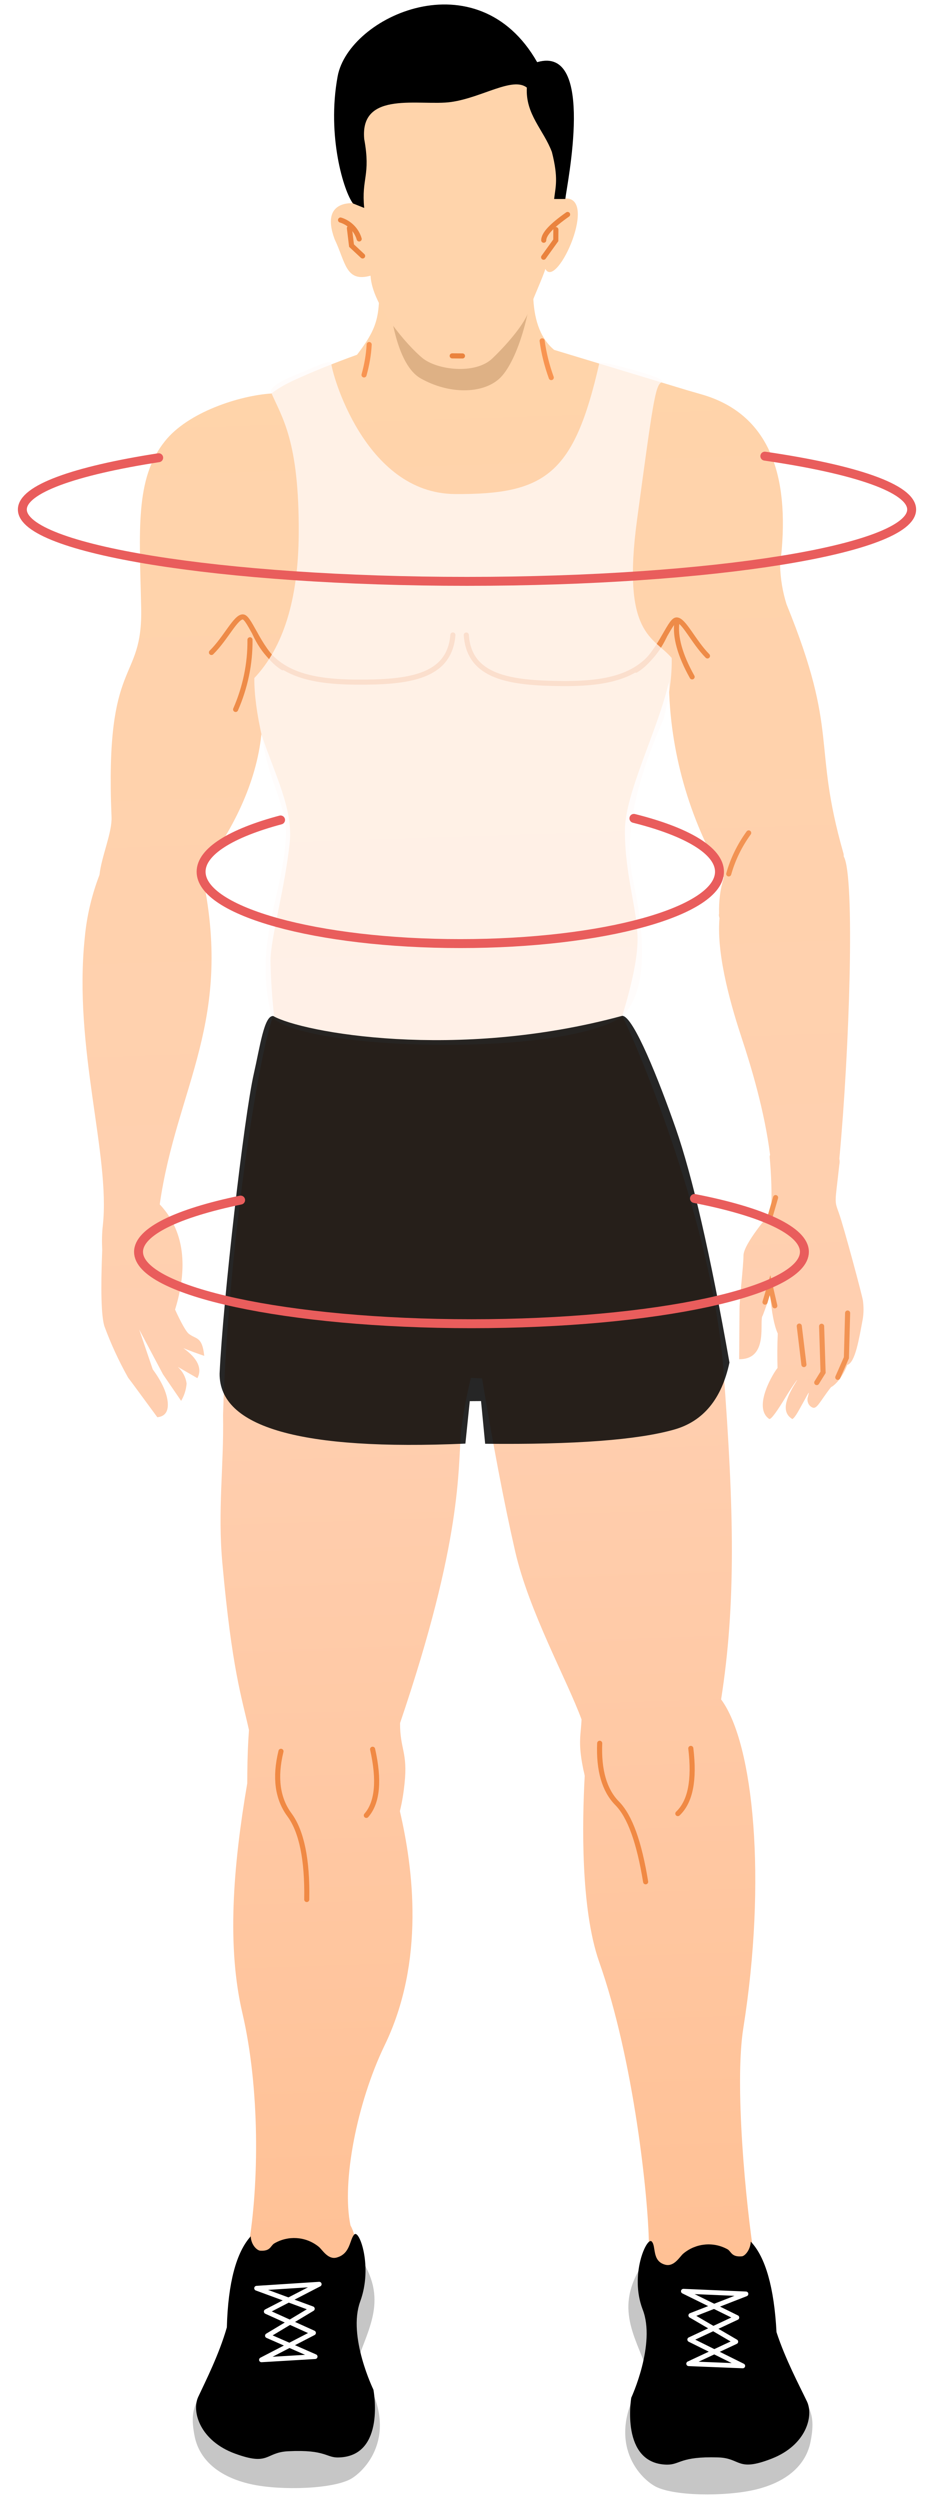 <svg viewBox="0 0 209 559" fill="none" xmlns="http://www.w3.org/2000/svg">
<path d="M153.736 87.25L156.93 88.173C173.098 92.787 176.891 107.815 174.56 126.399C174.638 129.399 175.118 132.303 175.998 135.109C187.891 164.294 181.679 166.05 188.704 190.7C188.802 191.001 188.801 191.201 188.799 191.501C191.367 195.919 190.091 234.911 187.82 259.096C187.916 259.597 187.913 259.997 187.81 260.496C186.847 269.289 186.655 268.288 187.733 271.296C188.812 274.303 193.001 289.933 193.095 290.834C193.285 292.235 193.275 293.635 193.066 294.934C192.235 299.328 191.396 304.722 189.593 305.21C188.574 307.903 186.961 309.691 185.958 310.184C183.536 313.267 182.822 315.162 181.825 314.755C180.828 314.348 180.437 313.145 180.844 312.148C180.844 312.148 180.844 312.148 180.844 312.048C181.254 310.751 180.746 311.747 179.936 313.241C178.923 315.034 178.01 316.928 177.307 317.323C174.419 315.602 176.345 311.916 178.065 309.128C179.076 307.535 177.562 309.525 175.741 312.512C174.122 315.2 172.505 317.589 172.107 317.286C168.326 314.659 173.181 306.793 173.988 305.899C173.906 303.298 173.924 300.799 174.042 298.199C173.254 296.494 172.675 293.59 172.305 289.287C171.893 290.984 171.282 292.58 170.671 294.175C169.764 295.169 172.201 303.986 165.401 303.938C165.425 300.538 165.459 295.838 165.481 292.639C165.5 290.039 166.347 283.344 166.366 280.744C166.384 278.145 172.232 271.386 172.534 271.088C172.763 266.989 172.593 262.788 172.222 258.685C172.223 258.585 172.224 258.385 172.325 258.286C171.094 248.477 168.065 238.455 166.009 232.241C163.953 226.026 160.239 213.899 161 205.305C160.902 205.004 160.805 204.603 160.907 204.304C160.826 201.603 161.146 198.805 161.965 196.211C154.158 182.956 149.865 167.925 149.674 152.523C147.197 163.306 139.898 177.254 139.84 185.554C139.769 195.554 142.712 203.575 142.665 210.175C142.637 214.175 141.497 219.767 139.245 227.151C143.188 235.179 159.414 273.895 161.884 306.313C164.263 337.631 164.714 358.635 161.362 380.012C168.693 389.864 171.576 420.485 166.342 453.449C164.355 465.735 166.766 492.453 168.969 506.069C171.173 519.685 156.073 519.678 150.801 515.64C147.817 513.319 143.066 506.385 145.2 501.7C145.071 491.599 141.89 460.776 134.046 438.619C129.93 426.79 130.266 407.592 130.84 397.096C130.745 396.495 130.549 395.894 130.453 395.293C129.294 389.585 130.006 387.79 130.13 384.49C126.892 375.667 118.4 360.407 115.295 346.984C112.676 335.565 110.267 322.648 107.87 308.231L105.37 308.113C104.443 311.907 103.716 315.801 103.187 319.798C102.423 328.893 103.515 344.101 89.523 385.303C89.482 391.103 91.277 391.815 90.527 398.81C90.312 400.909 89.998 402.906 89.483 405.003C92.395 417.524 95.246 438.545 86.011 457.48C79.922 470.137 76.396 487.912 78.427 497.627C80.995 502.145 79.722 512.436 77.004 515.017C72.072 519.482 53.193 516.449 55.593 502.365C57.993 488.282 58.144 466.982 54.262 450.254C50.767 435.429 52.092 417.738 55.327 398.761C55.332 398.061 55.337 397.361 55.342 396.561C55.367 393.061 55.49 389.862 55.711 386.863C54.064 379.451 51.908 373.236 49.774 349.72C48.659 337.712 50.13 327.722 49.91 316.42C50.97 279.727 57.781 235.874 61.142 227.198L61.343 227.199C60.872 223.096 60.601 218.894 60.53 214.793C60.566 209.693 63.744 198.715 64.817 188.523C65.67 180.929 61.328 172.798 58.489 164.177C57.412 174.97 52.035 185.932 45.072 194.783C52.535 228.237 39.531 242.845 35.743 269.319C36.24 269.822 36.636 270.325 37.033 270.828C41.293 276.458 41.941 283.863 39.177 292.844C40.556 295.853 41.544 297.561 42.139 298.165C43.829 299.577 45.236 298.687 45.704 303.19C44.207 302.68 42.512 302.067 41.016 301.457C44.3 303.78 45.283 306.087 44.168 308.179L39.786 305.648C40.879 306.656 41.57 307.961 41.76 309.362C41.65 310.762 41.241 312.059 40.532 313.254L36.474 307.325L31.145 297.287L34.182 306.209C36.262 309.023 37.344 311.531 37.53 313.532C37.716 315.534 37.008 316.729 35.206 316.916C31.64 312.091 29.462 309.075 28.669 308.07C26.595 304.355 24.822 300.542 23.35 296.532C22.667 294.227 22.506 288.625 22.871 279.528C22.784 277.727 22.797 275.827 23.01 274.029C24.722 258.24 16.39 234.381 18.965 209.698C19.399 204.901 20.533 200.109 22.265 195.621C22.694 191.524 25.133 186.141 24.957 182.64C23.415 146.328 31.966 153.189 31.589 135.886C31.211 118.583 30.193 107.075 36.852 98.722C41.999 92.159 53.625 88.441 60.729 87.991C62.136 86.901 63.743 86.013 65.349 85.224C70.064 83.057 74.978 81.092 79.891 79.327C85.846 71.569 84.759 69.661 84.856 55.961C84.955 42.062 119.91 48.51 119.868 54.409C119.829 59.909 117.041 72.39 123.999 78.239" fill="url(#paint0_linear_107_59)"/>
<path d="M178.852 296.531L179.891 305.139" stroke="#F29353" stroke-width="1.14" stroke-linecap="round"/>
<path d="M183.852 296.57L184.179 306.872L182.762 309.162" stroke="#F29353" stroke-width="1.14" stroke-linecap="round"/>
<path d="M189.67 293.609L189.399 303.607L187.468 307.993" stroke="#F29353" stroke-width="1.14" stroke-linecap="round"/>
<path d="M173.378 291.99L172.311 287.383L171.184 291.175" stroke="#F29353" stroke-width="1.14" stroke-linecap="round"/>
<path d="M173.553 267.797L172.425 271.689" stroke="#F29353" stroke-width="1.14" stroke-linecap="round"/>
<path d="M151.462 139.235C151.04 142.332 152.111 146.44 154.877 151.359" stroke="#EE8B48" stroke-width="1.14" stroke-linecap="round"/>
<path d="M167.533 186.25C165.513 189.036 163.991 192.125 163.068 195.419" stroke="#F29353" stroke-width="1.14" stroke-linecap="round"/>
<path d="M62.876 391.614C61.434 397.504 62.1 402.209 64.775 405.828C67.449 409.447 68.805 415.757 68.641 424.756" stroke="#F08944" stroke-width="1.14" stroke-linecap="round"/>
<path d="M83.378 391.158C84.929 398.069 84.494 403.066 81.973 405.948" stroke="#F08944" stroke-width="1.14" stroke-linecap="round"/>
<path d="M63.294 149.313C58.217 146.177 55.974 138.061 54.375 137.95C52.776 137.838 50.541 142.722 47.318 145.9" stroke="#EE8B48" stroke-width="1.14" stroke-linecap="round"/>
<path d="M55.936 143.061C55.998 148.462 54.86 153.754 52.725 158.639" stroke="#EE8B48" stroke-width="1.14" stroke-linecap="round"/>
<path d="M57.047 141.672C60.888 149.999 67.771 152.448 79.671 152.532C91.57 152.617 100.579 151.381 101.346 141.986" stroke="#EE8B48" stroke-width="1.14" stroke-linecap="round"/>
<path d="M142.287 149.864C147.409 146.8 149.766 138.716 151.367 138.628C152.968 138.539 155.133 143.455 158.31 146.677" stroke="#EE8B48" stroke-width="1.14" stroke-linecap="round"/>
<path d="M148.643 142.314C144.684 150.586 137.767 152.937 125.867 152.853C113.968 152.768 104.977 151.405 104.344 142" stroke="#EE8B48" stroke-width="1.14" stroke-linecap="round"/>
<path d="M121.312 76.219C121.693 79.022 122.374 81.726 123.354 84.433" stroke="#F89451" stroke-width="1.14" stroke-linecap="round"/>
<path d="M82.608 77.047C82.492 79.346 82.075 81.643 81.46 83.839" stroke="#F89451" stroke-width="1.14" stroke-linecap="round"/>
<path d="M134.192 389.82C133.949 395.819 135.217 400.328 138.097 403.248C140.976 406.169 143.035 411.984 144.473 420.794" stroke="#F08944" stroke-width="1.14" stroke-linecap="round"/>
<path d="M154.581 390.965C155.431 398.071 154.497 402.865 151.678 405.545" stroke="#F08944" stroke-width="1.14" stroke-linecap="round"/>
<path fill-rule="evenodd" clip-rule="evenodd" d="M43.592 544.979C44.755 550.287 49.229 553.919 56.018 555.467C62.807 557.015 75.011 556.602 78.828 554.129C82.646 551.656 90.109 542.809 79.709 528.634C82.67 519.955 87.316 513.488 79.489 503.232C75.936 510.707 64.962 506.929 56.885 503.672C54.99 502.959 50.876 519.03 49.522 526.721C44.849 536.988 41.949 536.967 43.592 544.979Z" fill="#C6C6C6"/>
<path fill-rule="evenodd" clip-rule="evenodd" d="M61.293 501.709C64.407 499.831 68.405 500.06 71.289 502.38C72.085 502.986 73.368 505.395 75.372 504.809C78.478 503.931 78.201 500.729 79.308 499.637C80.416 498.545 83.457 506.866 80.602 514.646C77.747 522.426 83.562 534.368 83.562 534.368C83.562 534.368 86.358 549.088 75.955 549.514C72.954 549.693 73.068 547.694 64.465 548.133C59.263 548.396 60.34 551.504 52.56 548.649C44.781 545.793 42.827 539.279 44.35 535.99C45.975 532.501 49.017 526.523 50.76 520.435C51.031 510.437 52.879 503.65 56.105 500.072C56.191 502.073 57.582 503.283 58.282 503.288C60.481 503.404 60.489 502.304 61.293 501.709Z" fill="black"/>
<path fill-rule="evenodd" clip-rule="evenodd" d="M57.423 511.68L69.89 516.268L59.847 522.297L70.515 526.973L58.509 527.688L70.152 521.67L59.586 516.895L71.429 510.779L57.423 511.68Z" stroke="white" stroke-width="1.07" stroke-linecap="round" stroke-linejoin="round"/>
<path fill-rule="evenodd" clip-rule="evenodd" d="M181.384 545.956C180.346 551.349 175.92 555.018 169.208 556.67C162.496 558.323 150.197 558.236 146.314 555.808C142.43 553.48 134.792 544.726 144.994 530.398C141.855 521.776 137.099 515.442 144.674 504.995C148.421 512.422 159.25 508.399 167.274 504.955C169.18 504.169 173.567 520.2 175.113 527.811C180.04 538.047 182.941 537.967 181.384 545.956Z" fill="#C6C6C6"/>
<path fill-rule="evenodd" clip-rule="evenodd" d="M162.889 503.024C159.701 501.201 155.699 501.573 152.882 503.953C152.077 504.647 150.861 506.938 148.864 506.424C145.77 505.602 146.894 502.21 145.801 501.202C144.708 500.195 140.848 508.668 143.793 516.389C146.839 524.11 141.253 536.171 141.253 536.171C141.253 536.171 138.748 550.954 149.247 551.128C152.247 551.149 152.161 549.249 160.659 549.509C165.858 549.646 164.836 552.839 172.657 549.794C180.479 546.749 182.126 540.161 180.549 536.95C178.873 533.438 175.715 527.515 173.758 521.501C173.229 511.497 171.277 504.683 168.001 501.26C167.887 503.259 166.578 504.55 165.978 504.545C163.776 504.73 163.684 503.629 162.889 503.024Z" fill="black"/>
<path fill-rule="evenodd" clip-rule="evenodd" d="M166.918 512.951L154.584 517.763L164.642 523.635L154.107 528.56L166.204 529.046L154.345 523.162L164.88 518.236L152.922 512.352L166.918 512.951Z" stroke="white" stroke-width="1.07" stroke-linecap="round" stroke-linejoin="round"/>
<g opacity="0.42" filter="url(#filter0_f_107_59)">
<path fill-rule="evenodd" clip-rule="evenodd" d="M86.429 59.669C86.686 65.671 87.877 81.08 94.152 84.624C100.427 88.169 107.828 88.121 111.652 84.748C115.476 81.375 119.258 69.802 119.439 58.303C120.495 50.51 83.883 52.051 86.429 59.669Z" fill="#915D2E" fill-opacity="0.7"/>
</g>
<path fill-rule="evenodd" clip-rule="evenodd" d="M82.916 61.648C83.268 68.35 91.205 77.307 94.486 80.03C97.767 82.753 106.359 83.814 110.186 80.141C114.012 76.468 117.442 72.193 118.26 69.698C119.077 67.204 121.616 61.722 122.028 60.125C124.593 65.043 134.45 42.912 125.839 44.451C125.881 38.551 126.583 24.156 118.628 17.7C110.674 11.243 100.282 10.069 89.346 15.092C78.41 20.115 76.334 30.9 78.731 45.318C80.728 45.832 71.243 43.664 74.874 53.49C77.337 58.608 77.305 63.208 82.916 61.648Z" fill="#FFD4AB"/>
<path d="M101.188 79.578L103.487 79.594" stroke="#EA833E" stroke-width="1.14" stroke-linecap="round"/>
<path d="M127.011 47.959C123.493 50.435 121.68 52.322 121.67 53.722" stroke="#EA833E" stroke-width="1.14" stroke-linecap="round"/>
<path d="M124.387 51.339L124.37 53.739L121.644 57.52" stroke="#EA833E" stroke-width="1.14" stroke-linecap="round"/>
<path d="M76.203 49.203C78.199 49.817 79.787 51.429 80.373 53.433" stroke="#EA833E" stroke-width="1.14" stroke-linecap="round"/>
<path d="M78.188 51.016L78.66 54.919L81.144 57.237" stroke="#EA833E" stroke-width="1.14" stroke-linecap="round"/>
<path opacity="0.75" fill-rule="evenodd" clip-rule="evenodd" d="M139.082 227.416C125.266 236.486 67.323 234.949 60.8 227.321C56.612 210.666 63.336 200.643 63.987 186.907C64.294 180.426 59.996 174.601 58.671 164.933C57.471 159.694 56.885 155.256 56.91 151.62C63.43 144.722 66.741 134.003 66.844 119.464C66.993 98.444 63.032 93.288 60.678 87.758C60.128 86.751 62.975 85.094 66.123 83.851C69.754 82.417 73.613 80.349 74.127 81.167C74.114 83.056 81.499 110.33 101.792 110.474C122.085 110.618 128.444 106.009 134.065 81.402C133.839 80.693 136.523 81.306 141.015 82.54C145.508 83.775 148.937 84.945 148.037 85.504C146.637 86.075 146.079 90.174 142.559 116.163C139.04 142.152 146.273 142.356 150.306 147.135C150.394 151.044 149.796 155.576 148.51 160.732C141.936 175.602 139.629 187.526 141.59 196.506C144.532 209.974 144.905 221.902 139.082 227.416Z" fill="#FFFAF9"/>
<path opacity="0.85" fill-rule="evenodd" clip-rule="evenodd" d="M104.142 322.813L105.12 313.318L107.641 313.298L108.56 322.845C128.608 323.059 142.726 321.996 150.916 319.654C157.388 317.803 161.494 312.812 163.233 304.68C158.951 280.464 154.938 262.995 151.194 252.273C147.537 241.801 141.743 227.168 139.243 227.15C102.048 237.269 67.547 230.845 61.141 227.197C59.1 227.042 58.183 234.037 56.792 240.116C54.634 249.55 49.905 290.633 49.139 307.167C49.054 319.209 67.388 324.425 104.142 322.813Z" fill="black"/>
<g filter="url(#filter1_d_107_59)">
<path d="M171.146 98C191.321 100.941 204 105.197 204 109.932C204 118.806 159.452 126 104.5 126C49.548 126 5 118.806 5 109.932C5 105.383 16.701 101.276 35.507 98.353" stroke="#E95D5C" stroke-width="2" stroke-linecap="round"/>
</g>
<g filter="url(#filter2_d_107_59)">
<path d="M141.849 179C153.609 181.941 161 186.197 161 190.932C161 199.806 135.033 207 103 207C70.968 207 45 199.806 45 190.932C45 186.383 51.821 182.276 62.783 179.353" stroke="#E95D5C" stroke-width="2" stroke-linecap="round"/>
</g>
<g filter="url(#filter3_d_107_59)">
<path d="M155.401 264C170.506 266.941 180 271.197 180 275.932C180 284.806 146.645 292 105.5 292C64.355 292 31 284.806 31 275.932C31 271.383 39.761 267.276 53.842 264.353" stroke="#E95D5C" stroke-width="2" stroke-linecap="round"/>
</g>
<path d="M124 44.5C124.301 41.779 125 39.91 123.5 34C121.645 29.031 117.556 25.585 117.892 19.586C114.706 17.091 107.832 21.84 100.952 22.806C94.073 23.773 80.499 20.09 81.499 31.09C82.999 39.295 80.831 39.848 81.499 46.5L78.999 45.5C77 43 73.075 30.508 75.553 17.069C78.031 3.63 106.83 -9.585 120.201 13.903C133.406 10.008 126.81 41.486 126.5 44.5H124Z" fill="black"/>
<defs>
<filter id="filter0_f_107_59" x="82.305" y="49.156" width="41.156" height="42.125" filterUnits="userSpaceOnUse" color-interpolation-filters="sRGB">
<feFlood flood-opacity="0" result="BackgroundImageFix"/>
<feBlend mode="normal" in="SourceGraphic" in2="BackgroundImageFix" result="shape"/>
<feGaussianBlur stdDeviation="2" result="effect1_foregroundBlur_107_59"/>
</filter>
<filter id="filter1_d_107_59" x="0" y="97" width="209" height="38" filterUnits="userSpaceOnUse" color-interpolation-filters="sRGB">
<feFlood flood-opacity="0" result="BackgroundImageFix"/>
<feColorMatrix in="SourceAlpha" type="matrix" values="0 0 0 0 0 0 0 0 0 0 0 0 0 0 0 0 0 0 127 0" result="hardAlpha"/>
<feOffset dy="4"/>
<feGaussianBlur stdDeviation="2"/>
<feComposite in2="hardAlpha" operator="out"/>
<feColorMatrix type="matrix" values="0 0 0 0 0.914 0 0 0 0 0.365 0 0 0 0 0.361 0 0 0 0.37 0"/>
<feBlend mode="normal" in2="BackgroundImageFix" result="effect1_dropShadow_107_59"/>
<feBlend mode="normal" in="SourceGraphic" in2="effect1_dropShadow_107_59" result="shape"/>
</filter>
<filter id="filter2_d_107_59" x="40" y="178" width="126" height="38" filterUnits="userSpaceOnUse" color-interpolation-filters="sRGB">
<feFlood flood-opacity="0" result="BackgroundImageFix"/>
<feColorMatrix in="SourceAlpha" type="matrix" values="0 0 0 0 0 0 0 0 0 0 0 0 0 0 0 0 0 0 127 0" result="hardAlpha"/>
<feOffset dy="4"/>
<feGaussianBlur stdDeviation="2"/>
<feComposite in2="hardAlpha" operator="out"/>
<feColorMatrix type="matrix" values="0 0 0 0 0.914 0 0 0 0 0.365 0 0 0 0 0.361 0 0 0 0.37 0"/>
<feBlend mode="normal" in2="BackgroundImageFix" result="effect1_dropShadow_107_59"/>
<feBlend mode="normal" in="SourceGraphic" in2="effect1_dropShadow_107_59" result="shape"/>
</filter>
<filter id="filter3_d_107_59" x="26" y="263" width="159" height="38" filterUnits="userSpaceOnUse" color-interpolation-filters="sRGB">
<feFlood flood-opacity="0" result="BackgroundImageFix"/>
<feColorMatrix in="SourceAlpha" type="matrix" values="0 0 0 0 0 0 0 0 0 0 0 0 0 0 0 0 0 0 127 0" result="hardAlpha"/>
<feOffset dy="4"/>
<feGaussianBlur stdDeviation="2"/>
<feComposite in2="hardAlpha" operator="out"/>
<feColorMatrix type="matrix" values="0 0 0 0 0.914 0 0 0 0 0.365 0 0 0 0 0.361 0 0 0 0.37 0"/>
<feBlend mode="normal" in2="BackgroundImageFix" result="effect1_dropShadow_107_59"/>
<feBlend mode="normal" in="SourceGraphic" in2="effect1_dropShadow_107_59" result="shape"/>
</filter>
<linearGradient id="paint0_linear_107_59" x1="106.295" y1="-23.254" x2="127.805" y2="643.351" gradientUnits="userSpaceOnUse">
<stop stop-color="#FFD6A7"/>
<stop offset="0.49" stop-color="#FFCFB0"/>
<stop offset="1" stop-color="#FFB783"/>
</linearGradient>
</defs>
</svg>
